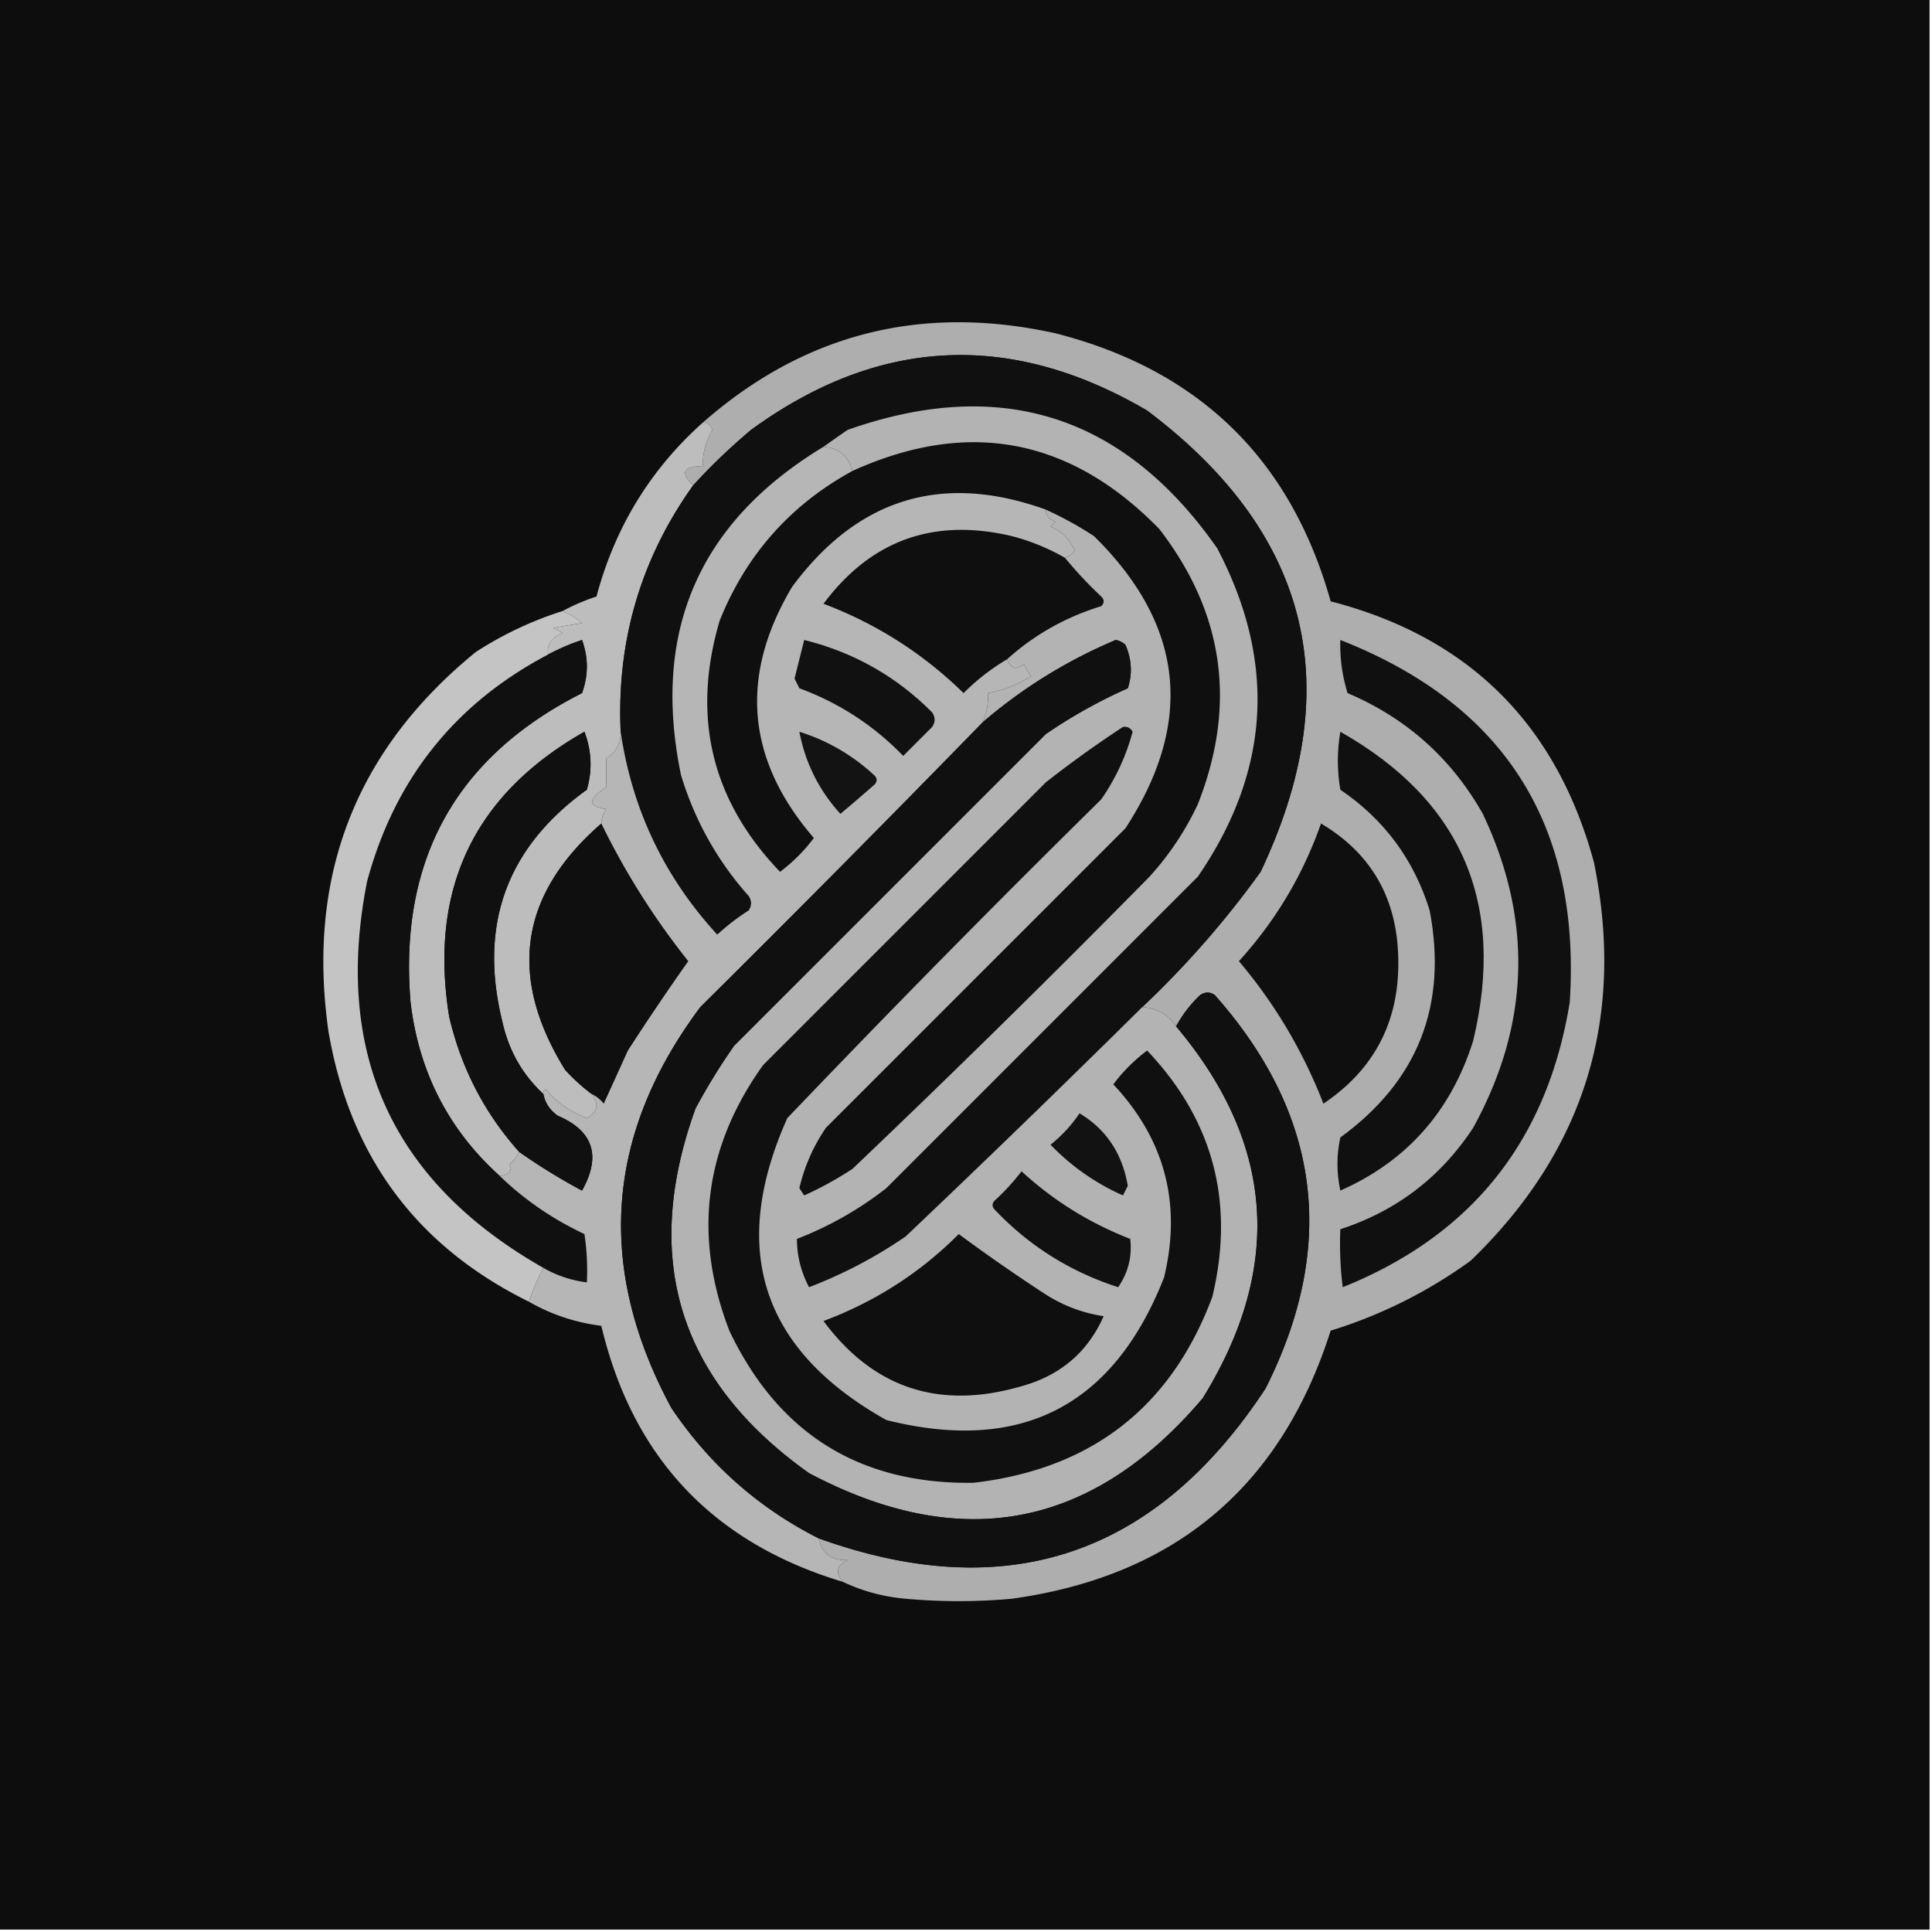 <svg xmlns="http://www.w3.org/2000/svg" width="400" height="400" style="shape-rendering:geometricPrecision;text-rendering:geometricPrecision;image-rendering:optimizeQuality;fill-rule:evenodd;clip-rule:evenodd"><path fill="#0d0d0d" d="M-.5-.5h400v400H-.5z" style="opacity:1"/><path fill="#aeaeae" d="M174.5 327.5q-2.424-2.874 1-4.5-5.01.224-6-4.5 58.32 20.976 92.5-31 22.39-44.39-10.5-81.5-1.5-1-3 0a25.5 25.5 0 0 0-5 6.5q-2.368-3.654-7-4a195 195 0 0 0 24.5-28q27.182-57.372-23.5-95.5-42.386-24.83-82 4a127 127 0 0 0-12 11.5q-4.119-3.95 2-4-.057-4.022 2-7.5-.504-1.545-2-1.5 31.476-27.665 73-18.5 44.613 11.364 57 55.5 42.803 11.052 54.5 54 9.847 48.393-25.5 82.5-13.259 9.629-29 14.5-15.428 48.486-66 55.5a121 121 0 0 1-22 0q-6.878-.594-13-3.5" style="opacity:1"/><path fill="#bdbdbd" d="M145.5 87.5q1.496-.045 2 1.5-2.057 3.478-2 7.5-6.119.05-2 4-16.255 22.78-15 51 .114 3.634-3 5.5.038 2.982 0 6-5.74 3.717 0 4.5a5.6 5.6 0 0 0-1 3q-25.403 22.072-7.5 51a38.5 38.5 0 0 0 5.5 5q2.38 3.179-1 5-5.082-1.887-8.5-6-.598.343-.5 1-6.528-6.039-8.5-15-7.401-30.057 17.5-48 1.749-6.04-.5-12-34.368 19.514-28 59 3.727 15.958 14.5 28-.679 1.438-2 2.5.977 1.962-2 2.5-15.93-14.355-18.5-36-3.665-44.193 35.5-64 2-5.5 0-11a44.7 44.7 0 0 0-7 3q-.585-2.835 3-4.5l-2-1 6-1q-1.854-1.627-4-2.5 3.226-1.755 7-3 5.698-21.424 22-36" style="opacity:1"/><path fill="#0f0f0f" d="M216.5 105.5q-32.108-11.55-52.5 16-16.482 27.676 4.5 52-3 4-7 7-21.295-22.185-12.5-52 8.237-20.481 27.5-31 35.897-16.27 63.5 12 20.162 26.121 8 57a60.2 60.2 0 0 1-10 15 2634 2634 0 0 1-61.5 60.5 72.5 72.5 0 0 1-10 5.5l-1-1.5a36.8 36.8 0 0 1 5.5-12.5l62-62q21.505-32.952-6.5-60.5a73.6 73.6 0 0 0-10-5.5" style="opacity:1"/><path fill="#101010" d="M103.5 243.5q7.658 7.377 17.5 12 .747 4.975.5 10a24 24 0 0 1-9-3q-47.003-26.72-36.5-80 8.562-31.793 37.5-47a44.7 44.7 0 0 1 7-3q2 5.5 0 11-39.165 19.807-35.5 64 2.57 21.645 18.5 36m174-111q51.038 20.05 47.5 75-6.957 42.93-47 59a72.4 72.4 0 0 1-.5-12q17.42-5.668 27.5-21 17.629-32.057 2-65-9.749-17.248-28-25a33.7 33.7 0 0 1-1.5-11m-41 76a3299 3299 0 0 1-49 47.5 95.2 95.2 0 0 1-20 10.5q-2.502-4.785-2.5-10 10.055-3.9 18.5-10.5l64.5-64.5q22.52-32.777 4-68-28.9-41.29-76.5-24.5a312 312 0 0 0-5 3.5q-38.732 23.408-29.5 68 4.297 14.102 14 25 1 1.5 0 3a47 47 0 0 0-6.5 5q-16.45-17.903-20-42-1.255-28.22 15-51a127 127 0 0 1 12-11.5q39.614-28.83 82-4 50.682 38.128 23.5 95.5a195 195 0 0 1-24.5 28" style="opacity:1"/><path fill="#0f0f0f" d="M220.5 115.5a84 84 0 0 0 7.5 8q1 1 0 2-11.086 3.41-19.5 11a45 45 0 0 0-9 7q-12.567-12.283-29-18.5 14.752-19.754 39-14 5.89 1.54 11 4.5m53 55q15.663 9.295 16 28 .396 19.318-15.5 30-6.337-16.302-17.5-29.5 11.376-12.496 17-28.5m-149 0a154.5 154.5 0 0 0 18 28.5 534 534 0 0 0-12.5 18.5 3267 3267 0 0 1-5 11q-1.062-1.321-2.5-2a38.5 38.5 0 0 1-5.5-5q-17.903-28.928 7.5-51" style="opacity:1"/><path fill="#101010" d="M277.5 151.5q37.73 21.379 27.5 64-6.883 21.88-27.5 31-1.19-5.57 0-11 24.1-17.532 18.5-47-4.881-15.774-18.5-25-1.026-5.919 0-12" style="opacity:1"/><path fill="#c4c4c4" d="M116.5 126.5q2.146.873 4 2.5l-6 1 2 1q-3.585 1.665-3 4.5-28.938 15.207-37.5 47-10.503 53.28 36.5 80-1.986 3.864-3 7-34.893-17.198-41.5-56-6.817-48.08 30.5-78.5a74 74 0 0 1 18-8.5" style="opacity:1"/><path fill="#b6b6b6" d="M170.5 92.5q4.774.416 6 5-19.263 10.519-27.5 31-8.795 29.815 12.5 52 4-3 7-7-20.982-24.324-4.5-52 20.392-27.55 52.5-16 .116 1.875 2 2.5l-1 1q3.5 1.5 5 5-.816 1.076-2 1.5-5.11-2.96-11-4.5-24.248-5.754-39 14 16.433 6.217 29 18.5a45 45 0 0 1 9-7q1.132 2.95 3.5 1 .561 1.375 1.5 2.5-4.332 2.685-9 3.5.275 2.873-1 6a4867 4867 0 0 1-58.5 59q-29.499 39.477-6 83 11.786 17.543 30.5 27 .99 4.724 6 4.5-3.424 1.626-1 4.5-40.295-12.104-50-53-8.123-1.04-15-5 1.014-3.136 3-7a24 24 0 0 0 9 3 50.5 50.5 0 0 0-.5-10q-9.842-4.623-17.5-12 2.977-.538 2-2.5 1.321-1.062 2-2.5a125 125 0 0 0 13 8q6.025-10.771-5-15.5-2.462-1.693-3-4.5-.098-.657.5-1 3.418 4.113 8.5 6 3.38-1.821 1-5 1.438.679 2.5 2a3267 3267 0 0 0 5-11 534 534 0 0 1 12.5-18.5 154.5 154.5 0 0 1-18-28.5 5.6 5.6 0 0 1 1-3q-5.74-.783 0-4.5.038-3.018 0-6 3.114-1.866 3-5.5 3.55 24.097 20 42a47 47 0 0 1 6.5-5q1-1.5 0-3-9.703-10.898-14-25-9.232-44.592 29.5-68" style="opacity:1"/><path fill="#131313" d="M165.5 151.5q8.707 2.733 15.5 9 1 1 0 2a484 484 0 0 1-7 6q-6.648-7.295-8.5-17" style="opacity:1"/><path fill="#111" d="M166.5 132.5q15.367 3.807 26.5 15 1 1.5 0 3l-6 6q-9.136-9.446-21.5-14l-1-2z" style="opacity:1"/><path fill="#101010" d="M112.5 226.5q.538 2.807 3 4.5 11.025 4.729 5 15.5a125 125 0 0 1-13-8q-10.773-12.042-14.5-28-6.368-39.486 28-59 2.249 5.96.5 12-24.901 17.943-17.5 48 1.972 8.961 8.5 15" style="opacity:1"/><path fill="#b3b3b3" d="M236.5 208.5q4.632.346 7 4 30.624 36.362 5.5 77-34.336 40.466-81.5 15.5-40.408-28.73-23.5-75.5a129 129 0 0 1 8-13l64.5-64.5a106 106 0 0 1 17-9.5q1.465-4.496-.5-9a3.94 3.94 0 0 0-2-1q-15.121 6.389-27.5 17 1.275-3.127 1-6 4.668-.815 9-3.5a9.5 9.5 0 0 1-1.5-2.5q-2.368 1.95-3.5-1 8.414-7.59 19.5-11 1-1 0-2a84 84 0 0 1-7.5-8q1.184-.424 2-1.5-1.5-3.5-5-5l1-1q-1.884-.625-2-2.5a73.6 73.6 0 0 1 10 5.5q28.005 27.548 6.5 60.5l-62 62a36.8 36.8 0 0 0-5.5 12.5l1 1.5a72.5 72.5 0 0 0 10-5.5 2634 2634 0 0 0 61.5-60.5 60.2 60.2 0 0 0 10-15q12.162-30.879-8-57-27.603-28.27-63.5-12-1.226-4.584-6-5 2.4-1.716 5-3.5 47.6-16.79 76.5 24.5 18.52 35.223-4 68L183.5 246a72.4 72.4 0 0 1-18.5 10.5q-.002 5.215 2.5 10a95.2 95.2 0 0 0 20-10.5 3299 3299 0 0 0 49-47.5" style="opacity:1"/><path fill="#101010" d="M232.5 150.5q1.314-.197 2 1a44.8 44.8 0 0 1-6.5 14 3031 3031 0 0 0-65 66q-18.214 40.78 20.5 62.5 41.78 10.485 57.5-29.5 5.535-22.864-10.5-40 3-4 7-7 20.54 21.648 13.5 51-12.803 34.273-49.5 38.5-35.283.477-50.5-31.5-11.307-29.447 7-55l58.5-58.5a231 231 0 0 1 16-11.5" style="opacity:1"/><path fill="#101010" d="M243.5 212.5a25.5 25.5 0 0 1 5-6.5q1.5-1 3 0 32.89 37.11 10.5 81.5-34.18 51.976-92.5 31-18.714-9.457-30.5-27-23.499-43.524 6-83a4867 4867 0 0 0 58.5-59q12.379-10.611 27.5-17a3.94 3.94 0 0 1 2 1q1.965 4.504.5 9a106 106 0 0 0-17 9.5L152 216.5a129 129 0 0 0-8 13q-16.908 46.77 23.5 75.5 47.164 24.966 81.5-15.5 25.124-40.638-5.5-77" style="opacity:1"/><path fill="#0f0f0f" d="M198.5 255.5a367 367 0 0 0 18 12.5q5.555 3.531 12 4.5-4.926 11.158-17 14.5-25.476 7.425-41-13.5 16.072-6.021 28-18" style="opacity:1"/><path fill="#111" d="M211.5 242.5q9.86 9.086 22.5 14 .634 5.463-2.5 10-14.849-4.792-25.5-16-1-1 0-2a46 46 0 0 0 5.5-6" style="opacity:1"/><path fill="#121212" d="M223.5 230.5q8.26 4.933 10 15l-1 2a47.3 47.3 0 0 1-15-10.5 28.9 28.9 0 0 0 6-6.5" style="opacity:1"/></svg>